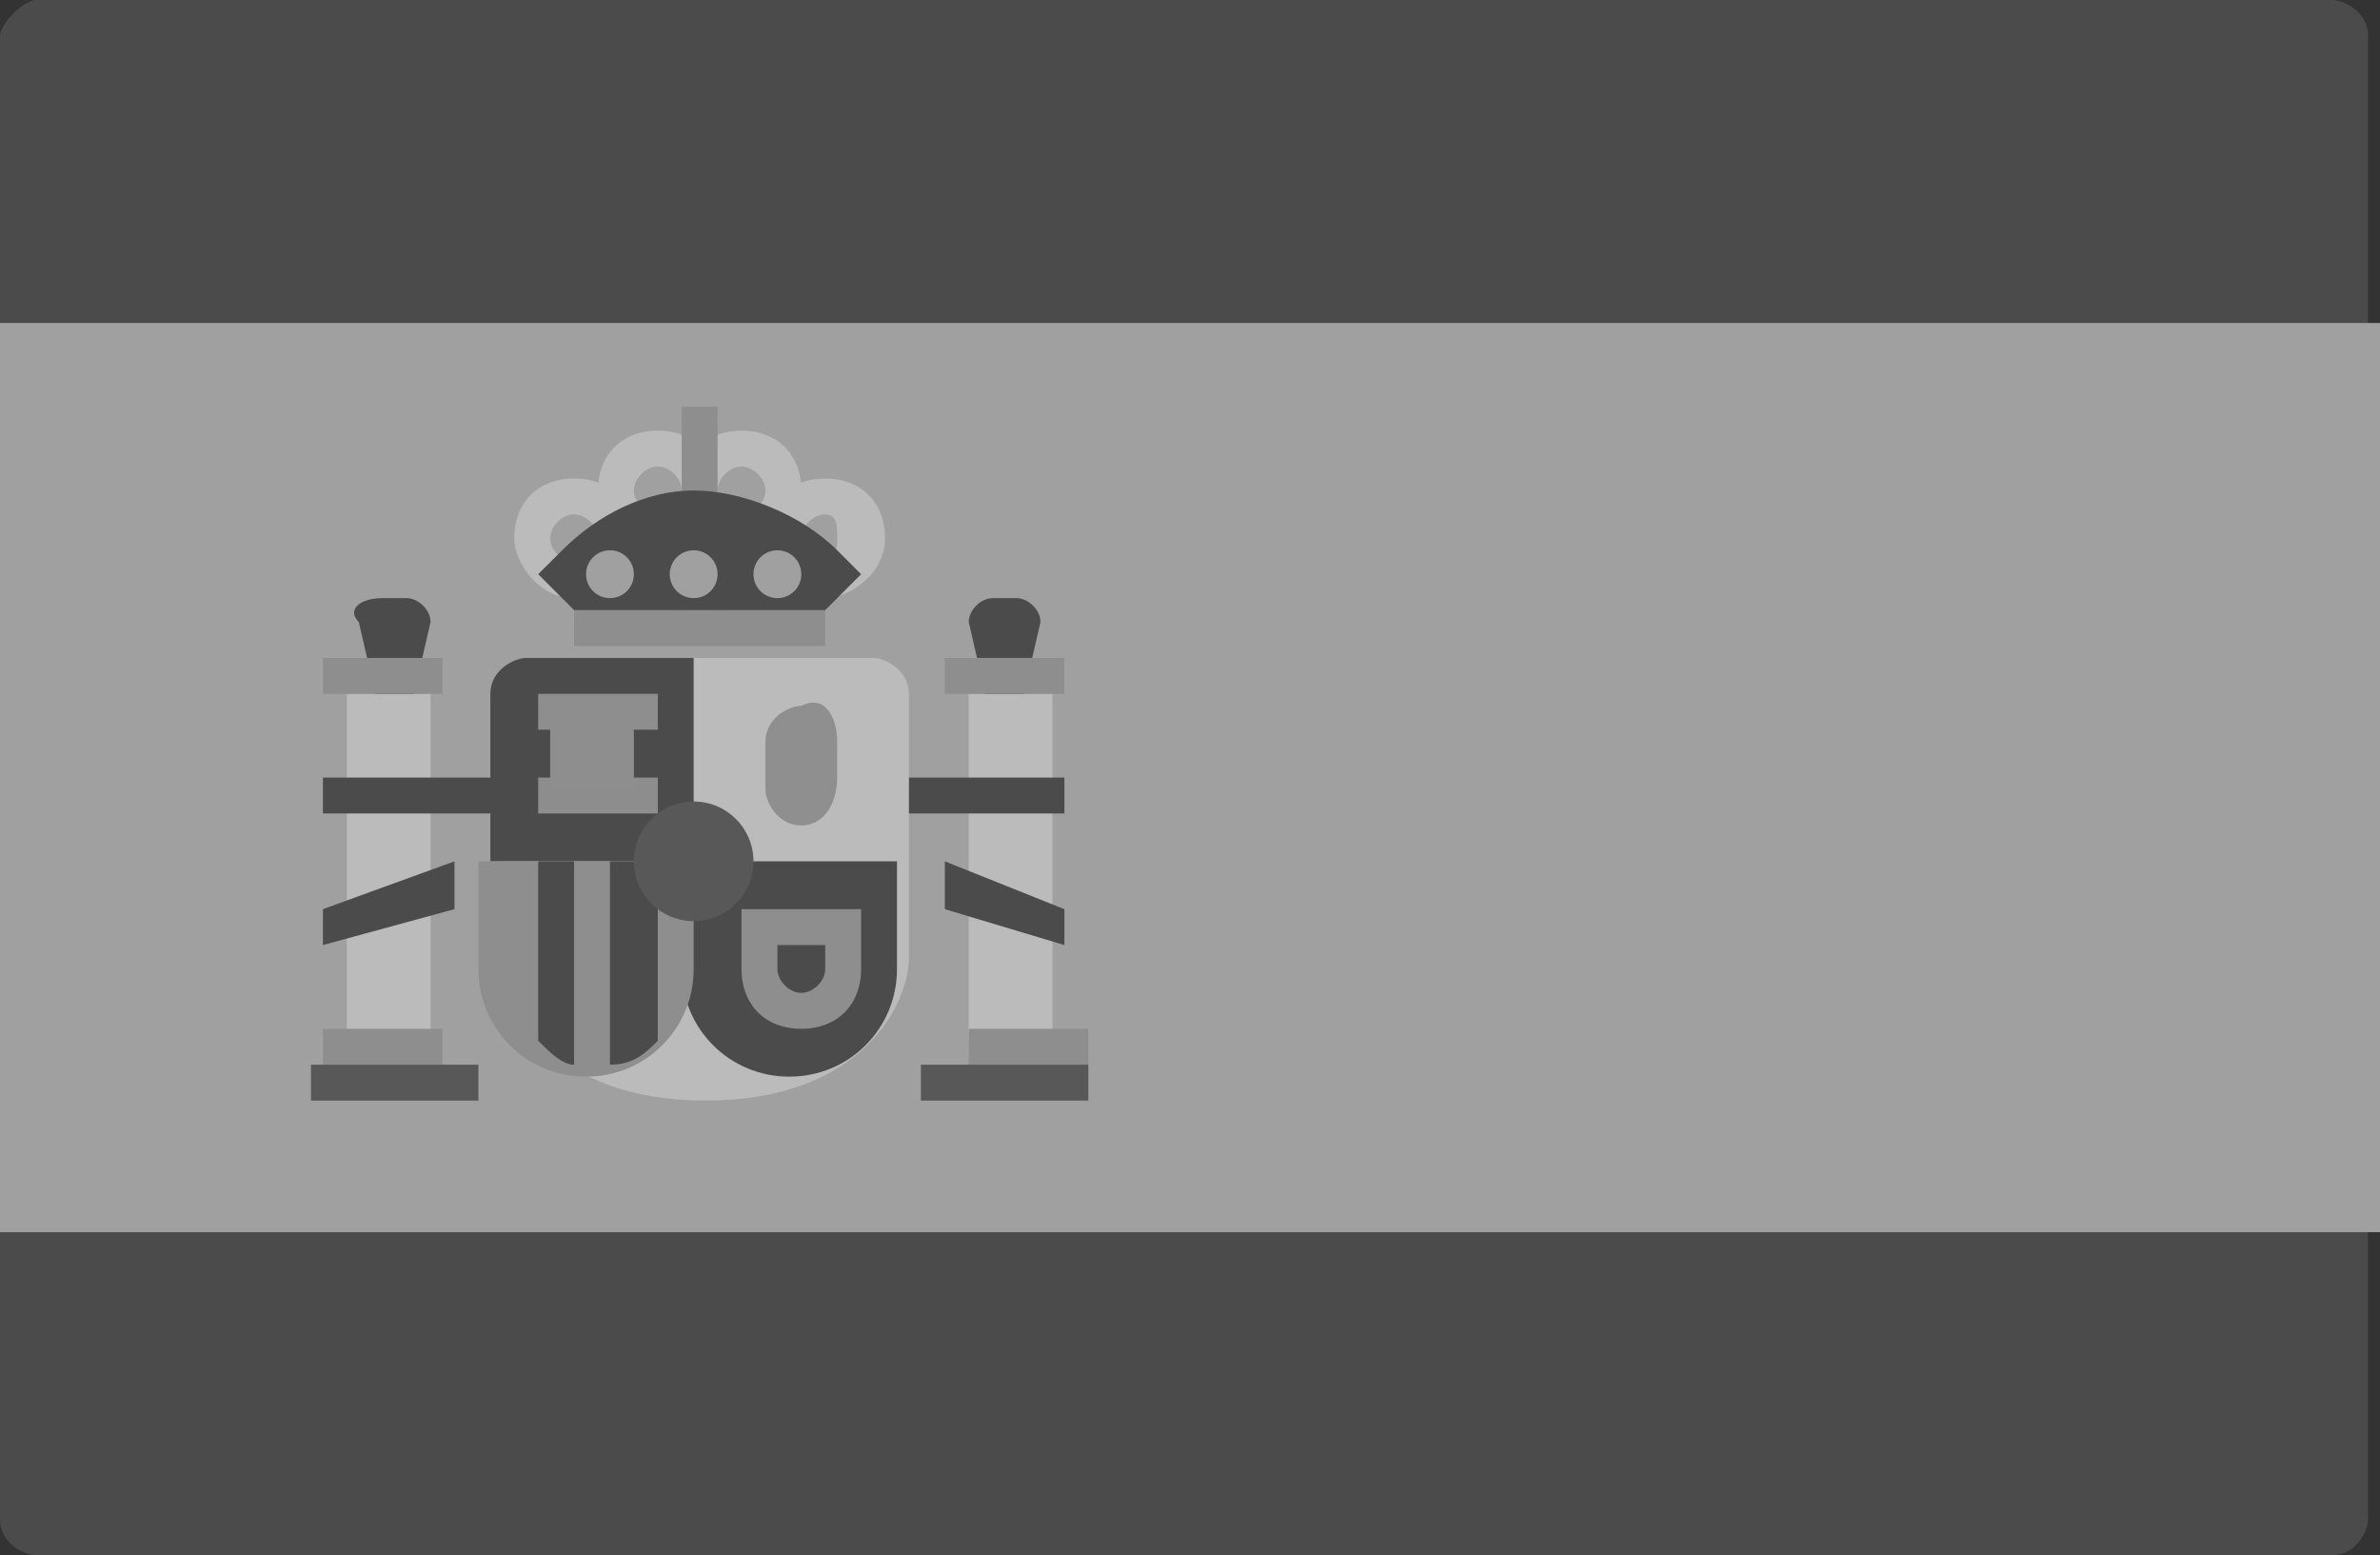 <?xml version="1.0" encoding="utf-8"?>
<!-- Generator: Adobe Illustrator 23.0.4, SVG Export Plug-In . SVG Version: 6.00 Build 0)  -->
<svg version="1.1" id="Capa_1" xmlns="http://www.w3.org/2000/svg" xmlns:xlink="http://www.w3.org/1999/xlink" x="0px" y="0px"
	 viewBox="0 0 19.9 13" style="enable-background:new 0 0 19.9 13;" xml:space="preserve">
<rect x="0" y="0" width="19.9" height="13" fill="#333333" stroke="none"/>
<style type="text/css">
	.st0{opacity:0.7;}
	.st1{fill:#565656;}
	.st2{fill:#CFCFCF;}
	.st3{fill:#F5F5F5;}
	.st4{fill:#B5B5B5;}
	.st5{fill:#B4B4B4;}
	.st6{fill:#686868;}
	.st7{fill:#B6B6B6;}
</style>
<g class="st0">
	<path class="st1" d="M0.3,13h19.2c0.2,0,0.3-0.2,0.3-0.3V0.3c0-0.2-0.2-0.3-0.3-0.3H0.3C0.2,0,0,0.2,0,0.3v12.4
		C0,12.9,0.2,13,0.3,13z"/>
	<rect y="2.7" class="st2" width="19.9" height="7.6"/>
	<path class="st1" d="M8.4,6.5l0.3-1.3C8.7,5.1,8.6,5,8.5,5H8.3C8.2,5,8.1,5.1,8.1,5.2L8.4,6.5z"/>
	<rect x="8.1" y="5.8" class="st3" width="0.7" height="2.9"/>
	<rect x="7.9" y="5.5" class="st4" width="1" height="0.3"/>
	<g>
		<rect x="7.2" y="6.5" class="st1" width="1.7" height="0.3"/>
		<polygon class="st1" points="8.9,7.9 7.9,7.6 7.9,7.2 8.9,7.6 		"/>
		<path class="st1" d="M3.3,6.5l0.3-1.3C3.6,5.1,3.5,5,3.4,5H3.2C3,5,2.9,5.1,3,5.2L3.3,6.5z"/>
	</g>
	<path class="st3" d="M4.5,5.5c-0.2,0-0.3,0.2-0.3,0.3v2.2c0,0.4,0.4,1.2,1.7,1.2s1.7-0.8,1.7-1.2V5.8c0-0.2-0.2-0.3-0.3-0.3H4.5z"
		/>
	<g>
		<path class="st1" d="M5.8,7.2H4.1V5.8c0-0.2,0.2-0.3,0.3-0.3h1.4V7.2z"/>
		<path class="st1" d="M5.8,7.2h1.7v0.9c0,0.5-0.4,0.9-0.9,0.9l0,0c-0.5,0-0.9-0.4-0.9-0.9V7.2z"/>
	</g>
	<path class="st4" d="M4.1,7.2h1.7v0.9c0,0.5-0.4,0.9-0.9,0.9l0,0c-0.5,0-0.9-0.4-0.9-0.9V7.2z"/>
	<g>
		<path class="st1" d="M5.5,8.7V7.2H5.1v1.7C5.3,8.9,5.4,8.8,5.5,8.7z"/>
		<path class="st1" d="M4.8,8.9V7.2H4.5v1.5C4.6,8.8,4.7,8.9,4.8,8.9z"/>
	</g>
	<rect x="4.5" y="6.5" class="st5" width="1" height="0.3"/>
	<g>
		<rect x="4.5" y="5.8" class="st4" width="1" height="0.3"/>
		<rect x="4.6" y="6" class="st4" width="0.7" height="0.6"/>
	</g>
	<rect x="2.9" y="5.8" class="st3" width="0.7" height="2.9"/>
	<g>
		<rect x="2.7" y="8.6" class="st4" width="1" height="0.3"/>
		<rect x="2.7" y="5.5" class="st4" width="1" height="0.3"/>
	</g>
	<rect x="2.6" y="8.9" class="st6" width="1.4" height="0.3"/>
	<rect x="8.1" y="8.6" class="st4" width="1" height="0.3"/>
	<rect x="7.7" y="8.9" class="st6" width="1.4" height="0.3"/>
	<rect x="4.8" y="5.1" class="st4" width="2.1" height="0.3"/>
	<rect x="5.7" y="4.1" class="st5" width="0.3" height="1"/>
	<g>
		<path class="st3" d="M5.5,4.6C5.2,4.6,5,4.4,5,4.1c0-0.3,0.2-0.5,0.5-0.5C5.8,3.6,6,3.8,6,4.1C6,4.4,5.8,4.6,5.5,4.6z M5.5,3.9
			C5.4,3.9,5.3,4,5.3,4.1c0,0.1,0.1,0.2,0.2,0.2c0.1,0,0.2-0.1,0.2-0.2C5.7,4,5.6,3.9,5.5,3.9z"/>
		<path class="st3" d="M6.2,4.6c-0.3,0-0.5-0.2-0.5-0.5c0-0.3,0.2-0.5,0.5-0.5c0.3,0,0.5,0.2,0.5,0.5S6.5,4.6,6.2,4.6z M6.2,3.9
			C6.1,3.9,6,4,6,4.1c0,0.1,0.1,0.2,0.2,0.2c0.1,0,0.2-0.1,0.2-0.2C6.4,4,6.3,3.9,6.2,3.9z"/>
		<path class="st3" d="M6.9,5C6.6,5,6.4,4.7,6.4,4.5c0-0.3,0.2-0.5,0.5-0.5c0.3,0,0.5,0.2,0.5,0.5S7.1,5,6.9,5z M6.9,4.3
			c-0.1,0-0.2,0.1-0.2,0.2c0,0.1,0.1,0.2,0.2,0.2C7,4.6,7,4.6,7,4.5C7,4.4,7,4.3,6.9,4.3z"/>
		<path class="st3" d="M4.8,5C4.5,5,4.3,4.7,4.3,4.5c0-0.3,0.2-0.5,0.5-0.5c0.3,0,0.5,0.2,0.5,0.5C5.3,4.7,5.1,5,4.8,5z M4.8,4.3
			c-0.1,0-0.2,0.1-0.2,0.2c0,0.1,0.1,0.2,0.2,0.2C4.9,4.6,5,4.6,5,4.5C5,4.4,4.9,4.3,4.8,4.3z"/>
	</g>
	<path class="st4" d="M6.9,7.9v0.2c0,0.1-0.1,0.2-0.2,0.2c-0.1,0-0.2-0.1-0.2-0.2V7.9H6.9 M7.2,7.6h-1v0.5c0,0.3,0.2,0.5,0.5,0.5
		c0.3,0,0.5-0.2,0.5-0.5L7.2,7.6L7.2,7.6z"/>
	<path class="st7" d="M6.7,6.9L6.7,6.9c-0.2,0-0.3-0.2-0.3-0.3V6.2c0-0.2,0.2-0.3,0.3-0.3l0,0C6.9,5.8,7,6,7,6.2v0.3
		C7,6.7,6.9,6.9,6.7,6.9z"/>
	<circle class="st6" cx="5.8" cy="7.2" r="0.5"/>
	<rect x="5.7" y="3.4" class="st4" width="0.3" height="1"/>
	<path class="st1" d="M4.8,5.1L4.5,4.8l0.2-0.2C5,4.3,5.4,4.1,5.8,4.1l0,0c0.4,0,0.9,0.2,1.2,0.5l0.2,0.2L6.9,5.1H4.8z"/>
	<g>
		<circle class="st2" cx="5.8" cy="4.8" r="0.2"/>
		<circle class="st2" cx="5.1" cy="4.8" r="0.2"/>
		<circle class="st2" cx="6.5" cy="4.8" r="0.2"/>
	</g>
	<g>
		<rect x="2.7" y="6.5" class="st1" width="1.7" height="0.3"/>
		<polygon class="st1" points="2.7,7.9 3.8,7.6 3.8,7.2 2.7,7.6 		"/>
	</g>
</g>
<g>
</g>
<g>
</g>
<g>
</g>
<g>
</g>
<g>
</g>
<g>
</g>
<g>
</g>
<g>
</g>
<g>
</g>
<g>
</g>
<g>
</g>
<g>
</g>
<g>
</g>
<g>
</g>
<g>
</g>
</svg>
